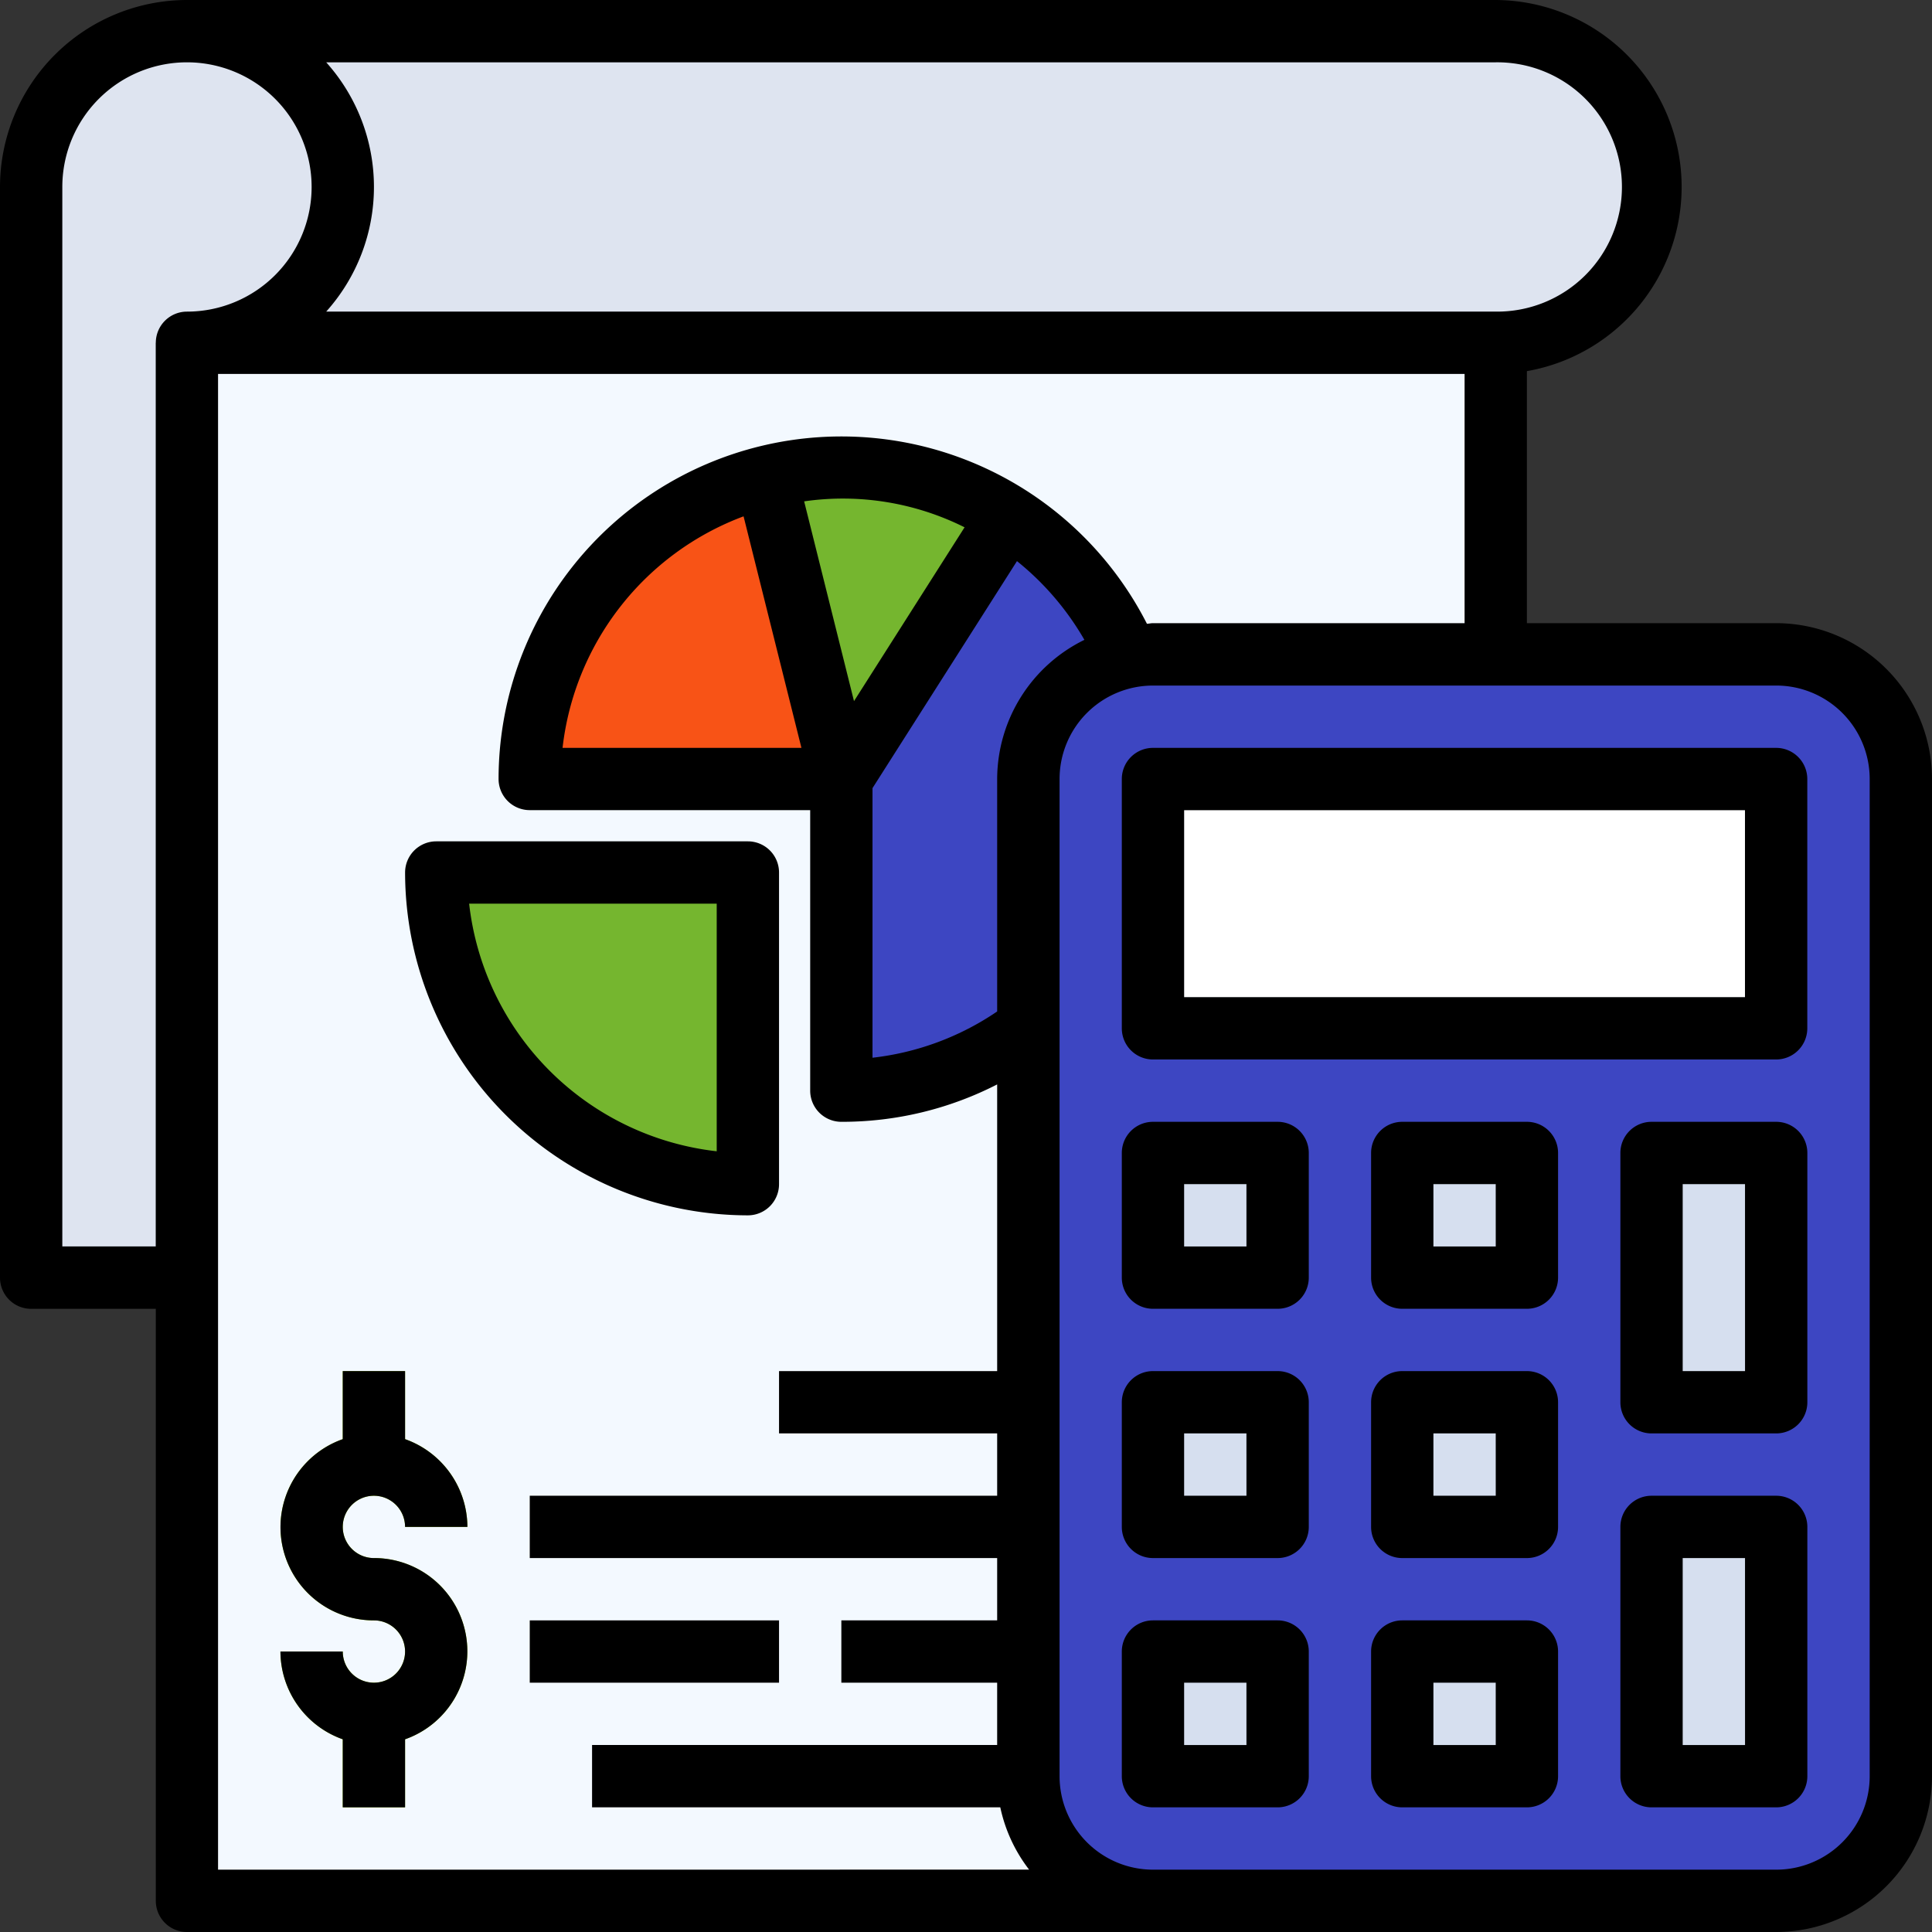 <svg xmlns="http://www.w3.org/2000/svg" width="102" height="102" viewBox="0 0 102 102">
  <rect x="0" y="0" width="102" height="102" fill="#333333" stroke="none"/>
  <g id="gastos" transform="translate(-1 -1)">
    <path id="Trazado_203859" data-name="Trazado 203859" d="M10.226,67.806H2V10.226A8.226,8.226,0,0,1,10.226,2H20.1V18.452H10.226Z" transform="translate(0.645 0.645)" fill="#dee4f0"/>
    <path id="Trazado_203860" data-name="Trazado 203860" d="M76.1,2a8.226,8.226,0,1,1,0,16.452H7A8.226,8.226,0,1,0,7,2Z" transform="translate(3.871 0.645)" fill="#dee4f0"/>
    <path id="Trazado_203861" data-name="Trazado 203861" d="M7,12H76.1V94.258H7Z" transform="translate(3.871 7.097)" fill="#f3f9ff"/>
    <path id="Trazado_203863" data-name="Trazado 203863" d="M44.323,45.614a16.366,16.366,0,0,1-9.871,3.29V32.453H18A16.452,16.452,0,0,1,49.587,26" transform="translate(10.968 9.676)" fill="#f85316"/>
    <path id="Trazado_203864" data-name="Trazado 203864" d="M31.452,29V45.452A16.452,16.452,0,0,1,15,29Z" transform="translate(9.032 18.065)" fill="#75b62f"/>
    <path id="Trazado_203865" data-name="Trazado 203865" d="M36.828,17.568,28,31.44V47.892a16.366,16.366,0,0,0,9.871-3.29l5.265-19.61a16.534,16.534,0,0,0-6.308-7.423Z" transform="translate(17.419 10.689)" fill="#3d46c2"/>
    <path id="Trazado_203866" data-name="Trazado 203866" d="M29.563,16a16.416,16.416,0,0,0-3.986.507l3.986,15.945L38.391,18.58A16.373,16.373,0,0,0,29.563,16Z" transform="translate(15.856 9.677)" fill="#75b62f"/>
    <path id="Trazado_203867" data-name="Trazado 203867" d="M14.935,54.871a1.645,1.645,0,1,1,1.645-1.645h3.29a4.935,4.935,0,0,0-3.29-4.633V45H13.29v3.593a4.924,4.924,0,0,0,1.645,9.568,1.645,1.645,0,1,1-1.645,1.645H10a4.935,4.935,0,0,0,3.29,4.633v3.593h3.29V64.439a4.924,4.924,0,0,0-1.645-9.568Z" transform="translate(5.806 28.387)" fill="#8bc000"/>
    <path id="Trazado_203868" data-name="Trazado 203868" d="M26,45H39.161v3.29H26Z" transform="translate(16.129 28.387)" fill="#fff"/>
    <path id="Trazado_203869" data-name="Trazado 203869" d="M18,49H44.323v3.29H18Z" transform="translate(10.968 30.968)" fill="#fff"/>
    <path id="Trazado_203870" data-name="Trazado 203870" d="M18,53H31.161v3.29H18Z" transform="translate(10.968 33.548)" fill="#fff"/>
    <path id="Trazado_203871" data-name="Trazado 203871" d="M28,53h9.871v3.29H28Z" transform="translate(17.419 33.548)" fill="#fff"/>
    <path id="Trazado_203872" data-name="Trazado 203872" d="M20,57H44.677v3.29H20Z" transform="translate(12.258 36.129)" fill="#fff"/>
    <path id="Trazado_203873" data-name="Trazado 203873" d="M73.484,22h-32.9A6.581,6.581,0,0,0,34,28.581V81.226a6.581,6.581,0,0,0,6.581,6.581h32.9a6.581,6.581,0,0,0,6.581-6.581V28.581A6.581,6.581,0,0,0,73.484,22Z" transform="translate(21.29 13.548)" fill="#3d46c2"/>
    <g id="Grupo_150339" data-name="Grupo 150339" transform="translate(61.871 42.129)">
      <path id="Trazado_203875" data-name="Trazado 203875" d="M38,26H70.9V39.161H38Z" transform="translate(-38 -26)" fill="#d6dfef"/>
      <path id="Trazado_203876" data-name="Trazado 203876" d="M54,50h6.581V63.161H54Z" transform="translate(-27.677 -10.516)" fill="#d6dfef"/>
      <path id="Trazado_203877" data-name="Trazado 203877" d="M54,38h6.581V51.161H54Z" transform="translate(-27.677 -18.258)" fill="#d6dfef"/>
      <path id="Trazado_203878" data-name="Trazado 203878" d="M38,38h6.581v6.581H38Z" transform="translate(-38 -18.258)" fill="#d6dfef"/>
      <path id="Trazado_203879" data-name="Trazado 203879" d="M46,38h6.581v6.581H46Z" transform="translate(-32.839 -18.258)" fill="#d6dfef"/>
      <path id="Trazado_203880" data-name="Trazado 203880" d="M38,46h6.581v6.581H38Z" transform="translate(-38 -13.097)" fill="#d6dfef"/>
      <path id="Trazado_203881" data-name="Trazado 203881" d="M46,46h6.581v6.581H46Z" transform="translate(-32.839 -13.097)" fill="#d6dfef"/>
      <path id="Trazado_203882" data-name="Trazado 203882" d="M38,54h6.581v6.581H38Z" transform="translate(-38 -7.935)" fill="#d6dfef"/>
      <path id="Trazado_203883" data-name="Trazado 203883" d="M46,54h6.581v6.581H46Z" transform="translate(-32.839 -7.935)" fill="#d6dfef"/>
    </g>
    <path id="Trazado_203884" data-name="Trazado 203884" d="M39,26H70.258V37.516H39Z" transform="translate(24.516 16.129)" fill="#fff"/>
    <path id="Trazado_203885" data-name="Trazado 203885" d="M94.774,33.9H81.613V20.594A9.871,9.871,0,0,0,79.968,1h-69.1A9.881,9.881,0,0,0,1,10.871V68.452A1.645,1.645,0,0,0,2.645,70.1H9.226v31.258A1.645,1.645,0,0,0,10.871,103h83.9A8.236,8.236,0,0,0,103,94.774V42.129A8.236,8.236,0,0,0,94.774,33.9ZM18.222,4.29H79.968a6.581,6.581,0,1,1,0,13.161H18.222a9.851,9.851,0,0,0,0-13.161Zm-9,14.806v47.71H4.29V10.871a6.581,6.581,0,1,1,6.581,6.581A1.645,1.645,0,0,0,9.226,19.1Zm3.29,80.613V20.742H78.323V33.9H61.871c-.109,0-.211.028-.318.033a18.1,18.1,0,0,0-34.231,8.193,1.645,1.645,0,0,0,1.645,1.645H43.774V58.581a1.645,1.645,0,0,0,1.645,1.645,17.932,17.932,0,0,0,8.226-1.974V73.387H42.129v3.29H53.645v3.29H28.968v3.29H53.645v3.29H45.419v3.29h8.226v3.29H32.258v3.29H53.81a8.15,8.15,0,0,0,1.522,3.29ZM51.924,28.841l-5.837,9.175L43.455,27.469a14.361,14.361,0,0,1,8.474,1.372ZM43.312,40.484H30.7A14.841,14.841,0,0,1,40.257,28.26Zm10.333,1.645V54.4a14.6,14.6,0,0,1-6.581,2.443V42.609l7.627-11.985a14.8,14.8,0,0,1,3.56,4.157,8.209,8.209,0,0,0-4.606,7.347ZM99.71,94.774a4.935,4.935,0,0,1-4.935,4.935h-32.9a4.935,4.935,0,0,1-4.935-4.935V42.129a4.935,4.935,0,0,1,4.935-4.935h32.9a4.935,4.935,0,0,1,4.935,4.935Z"/>
    <path id="Trazado_203886" data-name="Trazado 203886" d="M71.548,25h-32.9A1.645,1.645,0,0,0,37,26.645V39.806a1.645,1.645,0,0,0,1.645,1.645h32.9a1.645,1.645,0,0,0,1.645-1.645V26.645A1.645,1.645,0,0,0,71.548,25ZM69.9,38.161H40.29V28.29H69.9Z" transform="translate(23.226 15.484)"/>
    <path id="Trazado_203887" data-name="Trazado 203887" d="M61.226,49H54.645A1.645,1.645,0,0,0,53,50.645V63.806a1.645,1.645,0,0,0,1.645,1.645h6.581a1.645,1.645,0,0,0,1.645-1.645V50.645A1.645,1.645,0,0,0,61.226,49ZM59.581,62.161H56.29V52.29h3.29Z" transform="translate(33.548 30.968)"/>
    <path id="Trazado_203888" data-name="Trazado 203888" d="M61.226,37H54.645A1.645,1.645,0,0,0,53,38.645V51.806a1.645,1.645,0,0,0,1.645,1.645h6.581a1.645,1.645,0,0,0,1.645-1.645V38.645A1.645,1.645,0,0,0,61.226,37ZM59.581,50.161H56.29V40.29h3.29Z" transform="translate(33.548 23.226)"/>
    <path id="Trazado_203889" data-name="Trazado 203889" d="M45.226,37H38.645A1.645,1.645,0,0,0,37,38.645v6.581a1.645,1.645,0,0,0,1.645,1.645h6.581a1.645,1.645,0,0,0,1.645-1.645V38.645A1.645,1.645,0,0,0,45.226,37Zm-1.645,6.581H40.29V40.29h3.29Z" transform="translate(23.226 23.226)"/>
    <path id="Trazado_203890" data-name="Trazado 203890" d="M53.226,37H46.645A1.645,1.645,0,0,0,45,38.645v6.581a1.645,1.645,0,0,0,1.645,1.645h6.581a1.645,1.645,0,0,0,1.645-1.645V38.645A1.645,1.645,0,0,0,53.226,37Zm-1.645,6.581H48.29V40.29h3.29Z" transform="translate(28.387 23.226)"/>
    <path id="Trazado_203891" data-name="Trazado 203891" d="M45.226,45H38.645A1.645,1.645,0,0,0,37,46.645v6.581a1.645,1.645,0,0,0,1.645,1.645h6.581a1.645,1.645,0,0,0,1.645-1.645V46.645A1.645,1.645,0,0,0,45.226,45Zm-1.645,6.581H40.29V48.29h3.29Z" transform="translate(23.226 28.387)"/>
    <path id="Trazado_203892" data-name="Trazado 203892" d="M53.226,45H46.645A1.645,1.645,0,0,0,45,46.645v6.581a1.645,1.645,0,0,0,1.645,1.645h6.581a1.645,1.645,0,0,0,1.645-1.645V46.645A1.645,1.645,0,0,0,53.226,45Zm-1.645,6.581H48.29V48.29h3.29Z" transform="translate(28.387 28.387)"/>
    <path id="Trazado_203893" data-name="Trazado 203893" d="M45.226,53H38.645A1.645,1.645,0,0,0,37,54.645v6.581a1.645,1.645,0,0,0,1.645,1.645h6.581a1.645,1.645,0,0,0,1.645-1.645V54.645A1.645,1.645,0,0,0,45.226,53Zm-1.645,6.581H40.29V56.29h3.29Z" transform="translate(23.226 33.548)"/>
    <path id="Trazado_203894" data-name="Trazado 203894" d="M53.226,53H46.645A1.645,1.645,0,0,0,45,54.645v6.581a1.645,1.645,0,0,0,1.645,1.645h6.581a1.645,1.645,0,0,0,1.645-1.645V54.645A1.645,1.645,0,0,0,53.226,53Zm-1.645,6.581H48.29V56.29h3.29Z" transform="translate(28.387 33.548)"/>
    <path id="Trazado_203895" data-name="Trazado 203895" d="M33.742,46.1V29.645A1.645,1.645,0,0,0,32.1,28H15.645A1.645,1.645,0,0,0,14,29.645a18.118,18.118,0,0,0,18.1,18.1A1.645,1.645,0,0,0,33.742,46.1Zm-3.29-1.737A14.836,14.836,0,0,1,17.381,31.29H30.452Z" transform="translate(8.387 17.419)"/>
    <path id="Trazado_203896" data-name="Trazado 203896" d="M14.935,51.581a1.645,1.645,0,0,1,1.645,1.645h3.29a4.935,4.935,0,0,0-3.29-4.633V45H13.29v3.593a4.924,4.924,0,0,0,1.645,9.568,1.645,1.645,0,1,1-1.645,1.645H10a4.935,4.935,0,0,0,3.29,4.633v3.593h3.29V64.439a4.924,4.924,0,0,0-1.645-9.568,1.645,1.645,0,0,1,0-3.29Z" transform="translate(5.806 28.387)"/>
    <path id="Trazado_203897" data-name="Trazado 203897" d="M18,53H31.161v3.29H18Z" transform="translate(10.968 33.548)"/>
  </g>
</svg>
